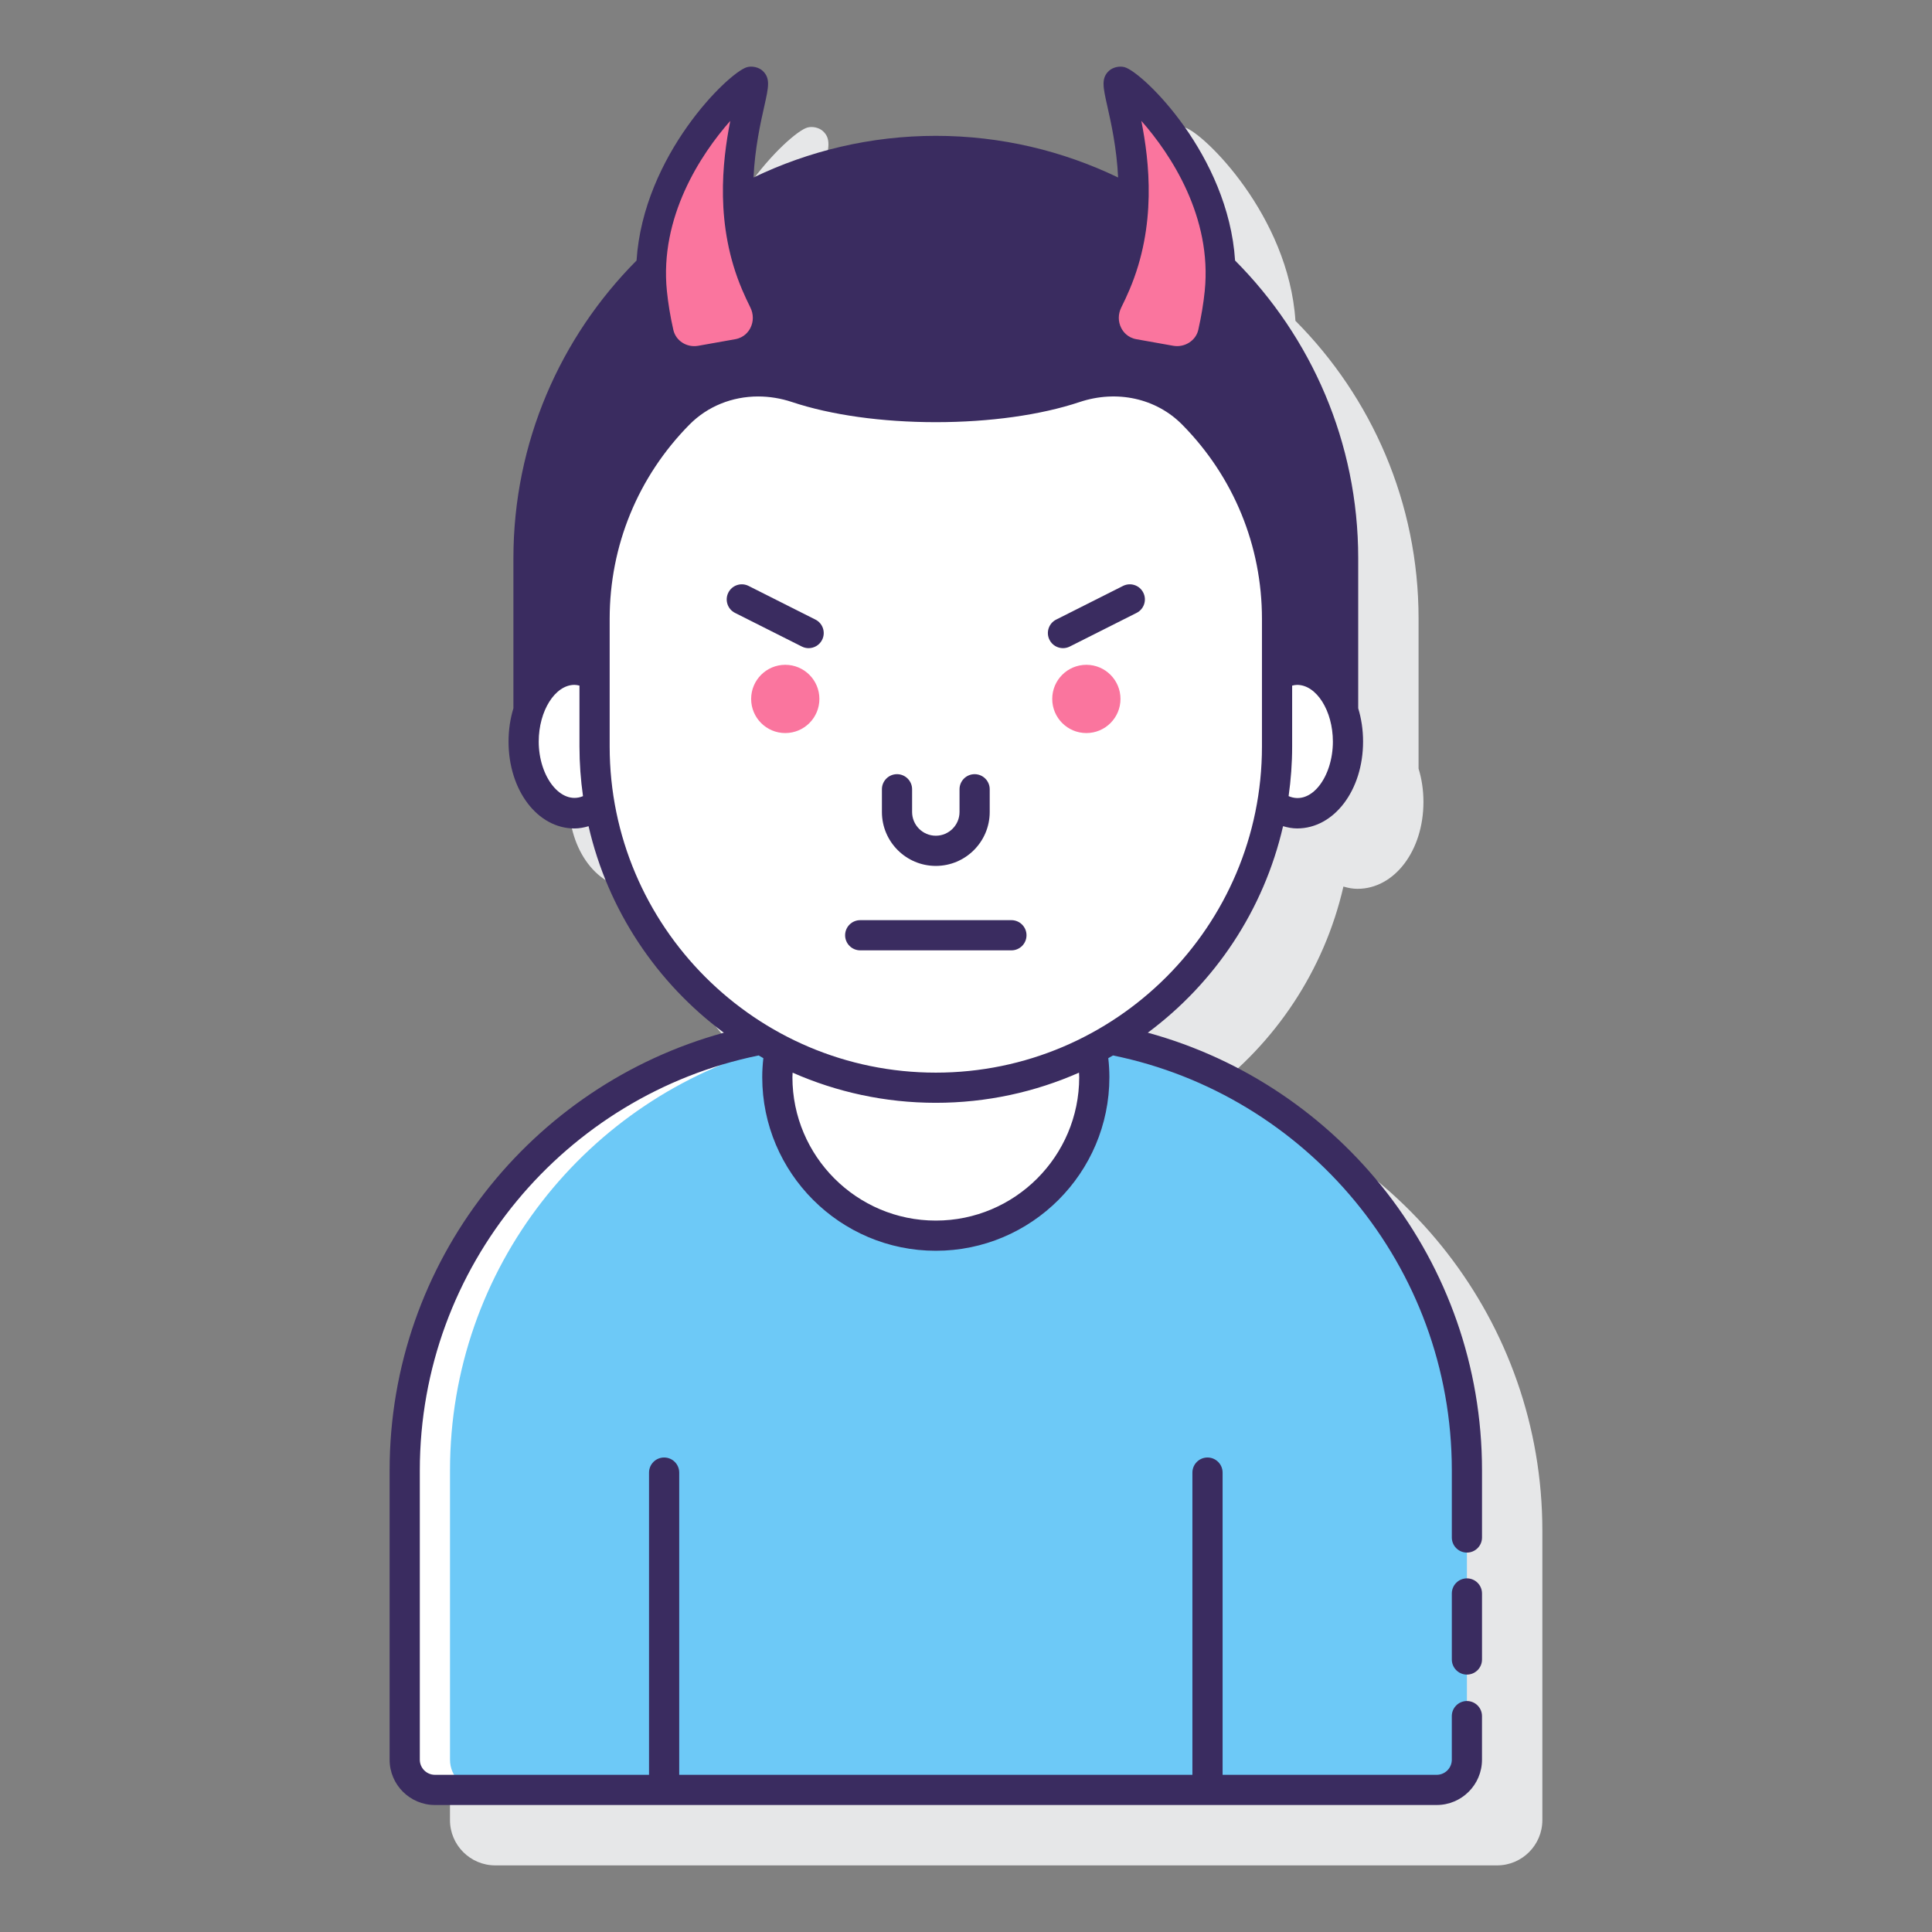 <svg id="Layer_1" enable-background="new 0 0 128 128" height="512" viewBox="0 0 128 128" width="512" xmlns="http://www.w3.org/2000/svg"><rect x="0" y="0" width="128" height="128" fill="#808080" stroke="none"/><g><g><path d="m80.046 72.418c4.441-3.298 7.683-8.118 8.959-13.681.307.091.619.15.933.15 2.45 0 4.369-2.529 4.369-5.757 0-.786-.115-1.529-.323-2.205v-9.941c0-7.691-3.119-14.666-8.158-19.729-.454-6.984-6.096-12.449-7.313-12.803-.339-.099-.788 0-1.046.244-.521.489-.39 1.071-.104 2.346.245 1.089.618 2.757.712 4.701-3.657-1.757-7.753-2.743-12.075-2.743s-8.418.986-12.077 2.743c.095-1.944.467-3.612.712-4.701.287-1.275.417-1.856-.104-2.346-.258-.243-.708-.342-1.046-.244-1.217.354-6.859 5.82-7.313 12.804-5.039 5.063-8.158 12.038-8.158 19.729v9.941c-.207.676-.323 1.419-.323 2.205 0 3.228 1.919 5.757 4.369 5.757.316 0 .627-.06.933-.15 1.277 5.562 4.518 10.382 8.959 13.681-12.744 3.486-22.14 15.161-22.14 28.995v19.173c0 1.654 1.346 3 3 3h66.373c1.654 0 3-1.346 3-3v-19.173c.001-13.836-9.395-25.51-22.139-28.996z" fill="#e6e7e8"/></g><g><g><path d="m73.575 68.869c-.406.243-.819.476-1.241.693.102.587.166 1.188.166 1.805 0 5.799-4.701 10.5-10.5 10.5s-10.5-4.701-10.5-10.5c0-.617.064-1.217.166-1.805-.422-.217-.835-.451-1.241-.693-13.444 2.552-23.611 14.357-23.611 28.544v19.173c0 1.105.895 2 2 2h66.373c1.105 0 2-.895 2-2v-19.173c-.001-14.187-10.168-25.992-23.612-28.544z" fill="#6dc9f7"/><path d="m51.275 69.362c-.291-.157-.577-.322-.86-.491-13.439 2.556-23.601 14.359-23.601 28.542v19.173c0 1.105.895 2 2 2h3c-1.105 0-2-.895-2-2v-19.173c0-13.42 9.098-24.709 21.461-28.051z" fill="#fff"/></g><path d="m62 72.064c-3.725 0-7.236-.906-10.334-2.502-.102.587-.166 1.188-.166 1.805 0 5.799 4.701 10.5 10.5 10.5s10.5-4.701 10.5-10.5c0-.617-.064-1.217-.166-1.805-3.098 1.596-6.609 2.502-10.334 2.502z" fill="#fff"/><g><g fill="#fa759e"><path d="m73.911 18.804c-.162.38-.334.752-.515 1.114-.739 1.479.095 3.251 1.723 3.541l2.45.436c1.265.225 2.511-.564 2.796-1.817.199-.876.353-1.775.447-2.69.785-7.688-5.854-13.767-6.577-13.977-.782-.226 2.552 6.633-.324 13.393z"/><path d="m50.089 18.804c.162.38.334.752.515 1.114.739 1.479-.095 3.251-1.723 3.541l-2.45.436c-1.265.225-2.511-.564-2.796-1.817-.199-.876-.353-1.775-.447-2.69-.784-7.688 5.855-13.766 6.577-13.976.782-.227-2.552 6.632.324 13.392z"/></g><g><g><path d="m85.938 44.373c-.473 0-.922.14-1.33.388v4.709c0 1.289-.113 2.552-.32 3.782.49.392 1.047.634 1.65.634 1.861 0 3.369-2.13 3.369-4.757 0-2.626-1.508-4.756-3.369-4.756z" fill="#fff"/></g><g><path d="m39.392 48.929v-4.167c-.408-.248-.857-.388-1.33-.388-1.861 0-3.369 2.13-3.369 4.757s1.508 4.757 3.369 4.757c.633 0 1.219-.262 1.725-.69-.257-1.39-.395-2.816-.395-4.269z" fill="#fff"/></g></g><path d="m79.038 27.433c-2.037-2.063-5.083-2.661-7.833-1.744-2.374.792-5.62 1.28-9.205 1.28s-6.831-.488-9.205-1.28c-2.75-.917-5.796-.319-7.833 1.744-3.444 3.489-5.57 8.28-5.57 13.57v8.453c0 12.486 10.122 22.608 22.608 22.608 12.486 0 22.608-10.122 22.608-22.608v-8.453c0-5.29-2.126-10.082-5.57-13.57z" fill="#fff"/><g fill="#fa759e"><path d="m52.026 44.045c-1.249 0-2.261 1.012-2.261 2.261s1.012 2.261 2.261 2.261 2.261-1.012 2.261-2.261c0-1.248-1.013-2.261-2.261-2.261z"/><path d="m71.974 44.045c-1.249 0-2.261 1.012-2.261 2.261s1.012 2.261 2.261 2.261 2.261-1.012 2.261-2.261c0-1.248-1.012-2.261-2.261-2.261z"/></g><g fill="#3a2c60"><path d="m76.044 68.419c4.442-3.298 7.685-8.119 8.962-13.683.307.091.619.15.932.15 2.45 0 4.369-2.529 4.369-5.757 0-.785-.115-1.527-.322-2.203v-9.942c0-7.69-3.12-14.661-8.158-19.724-.452-6.986-6.096-12.454-7.313-12.808-.34-.097-.788.002-1.046.244-.521.489-.39 1.071-.103 2.346.246 1.093.62 2.766.713 4.717-3.66-1.76-7.752-2.759-12.078-2.759s-8.418 1-12.078 2.76c.093-1.952.467-3.625.713-4.718.287-1.275.417-1.856-.103-2.346-.258-.243-.708-.342-1.046-.244-1.218.354-6.861 5.822-7.313 12.809-5.037 5.063-8.158 12.035-8.158 19.724v9.941c-.207.676-.323 1.419-.323 2.205 0 3.228 1.919 5.757 4.369 5.757.316 0 .627-.06.933-.15 1.277 5.563 4.519 10.384 8.962 13.682-12.745 3.485-22.143 15.158-22.143 28.993v19.173c0 1.654 1.346 3 3 3h66.373c1.654 0 3-1.346 3-3v-2.889c0-.552-.448-1-1-1s-1 .448-1 1v2.889c0 .551-.449 1-1 1h-14.186v-20.023c0-.552-.448-1-1-1s-1 .448-1 1v20.023h-34v-20.023c0-.552-.448-1-1-1s-1 .448-1 1v20.023h-14.186c-.551 0-1-.449-1-1v-19.173c0-13.55 9.657-24.878 22.448-27.487.104.06.207.121.312.179-.046.415-.074.835-.074 1.262 0 6.341 5.159 11.5 11.5 11.5s11.5-5.159 11.5-11.5c0-.427-.027-.847-.073-1.262.105-.058.208-.12.312-.179 12.791 2.609 22.448 13.937 22.448 27.487v4.45c0 .552.448 1 1 1s1-.448 1-1v-4.45c0-13.835-9.398-25.509-22.143-28.994zm9.33-15.673c.151-1.076.234-2.173.234-3.289v-4.033c.11-.026.219-.049.33-.049 1.284 0 2.369 1.72 2.369 3.756 0 2.331-1.431 4.263-2.933 3.615zm-5.558-33.459c-.084.828-.229 1.692-.427 2.57-.162.713-.902 1.18-1.645 1.054l-2.451-.436c-.606-.108-.894-.517-1.011-.75-.214-.425-.211-.921.008-1.359.19-.38.371-.771.541-1.17 1.813-4.259 1.317-8.491.786-11.188 1.951 2.208 4.7 6.372 4.199 11.279zm-31.433-11.279c-.531 2.696-1.026 6.929.786 11.188.17.399.351.789.541 1.169.219.439.222.934.008 1.359-.118.234-.405.643-1.012.75l-2.45.436c-.755.133-1.48-.328-1.645-1.053-.199-.879-.343-1.745-.427-2.571-.501-4.906 2.248-9.069 4.199-11.278zm-12.691 41.122c0-2.036 1.085-3.756 2.369-3.756.11 0 .22.023.33.049v4.033c0 1.117.083 2.215.234 3.291-1.468.612-2.932-1.282-2.933-3.617zm4.7.326v-8.453c0-4.847 1.876-9.417 5.282-12.868 1.205-1.22 2.838-1.868 4.556-1.868.744 0 1.503.122 2.25.371 2.574.858 5.956 1.332 9.521 1.332 3.566 0 6.947-.473 9.521-1.332 2.472-.827 5.079-.251 6.804 1.498 3.406 3.45 5.282 8.02 5.282 12.868v8.453c0 11.915-9.693 21.608-21.608 21.608s-21.608-9.694-21.608-21.609zm31.108 21.911c0 5.238-4.262 9.5-9.5 9.5s-9.5-4.262-9.5-9.5c0-.101.009-.2.013-.3 2.906 1.28 6.113 1.997 9.487 1.997s6.581-.716 9.487-1.997c.004.1.013.199.013.3z"/><path d="m97.187 104.571c-.552 0-1 .448-1 1v4.375c0 .552.448 1 1 1s1-.448 1-1v-4.375c0-.552-.448-1-1-1z"/><path d="m62 57.369c1.969 0 3.571-1.602 3.571-3.571v-1.507c0-.552-.448-1-1-1s-1 .448-1 1v1.507c0 .866-.705 1.571-1.571 1.571s-1.571-.705-1.571-1.571v-1.507c0-.552-.448-1-1-1s-1 .448-1 1v1.507c0 1.969 1.602 3.571 3.571 3.571z"/><path d="m70.426 42.942c.151 0 .304-.034.449-.107l4.427-2.229c.493-.248.692-.85.443-1.343-.248-.493-.848-.693-1.343-.443l-4.427 2.229c-.493.248-.692.85-.443 1.343.176.349.528.55.894.55z"/><path d="m54.024 41.049-4.427-2.229c-.495-.25-1.094-.05-1.343.443s-.05 1.095.443 1.343l4.427 2.229c.145.073.298.107.449.107.366 0 .718-.201.894-.55.249-.493.05-1.095-.443-1.343z"/><path d="m68.009 61.963c0-.552-.448-1-1-1h-10.018c-.552 0-1 .448-1 1s.448 1 1 1h10.019c.552 0 .999-.447.999-1z"/></g></g></g></g></svg>